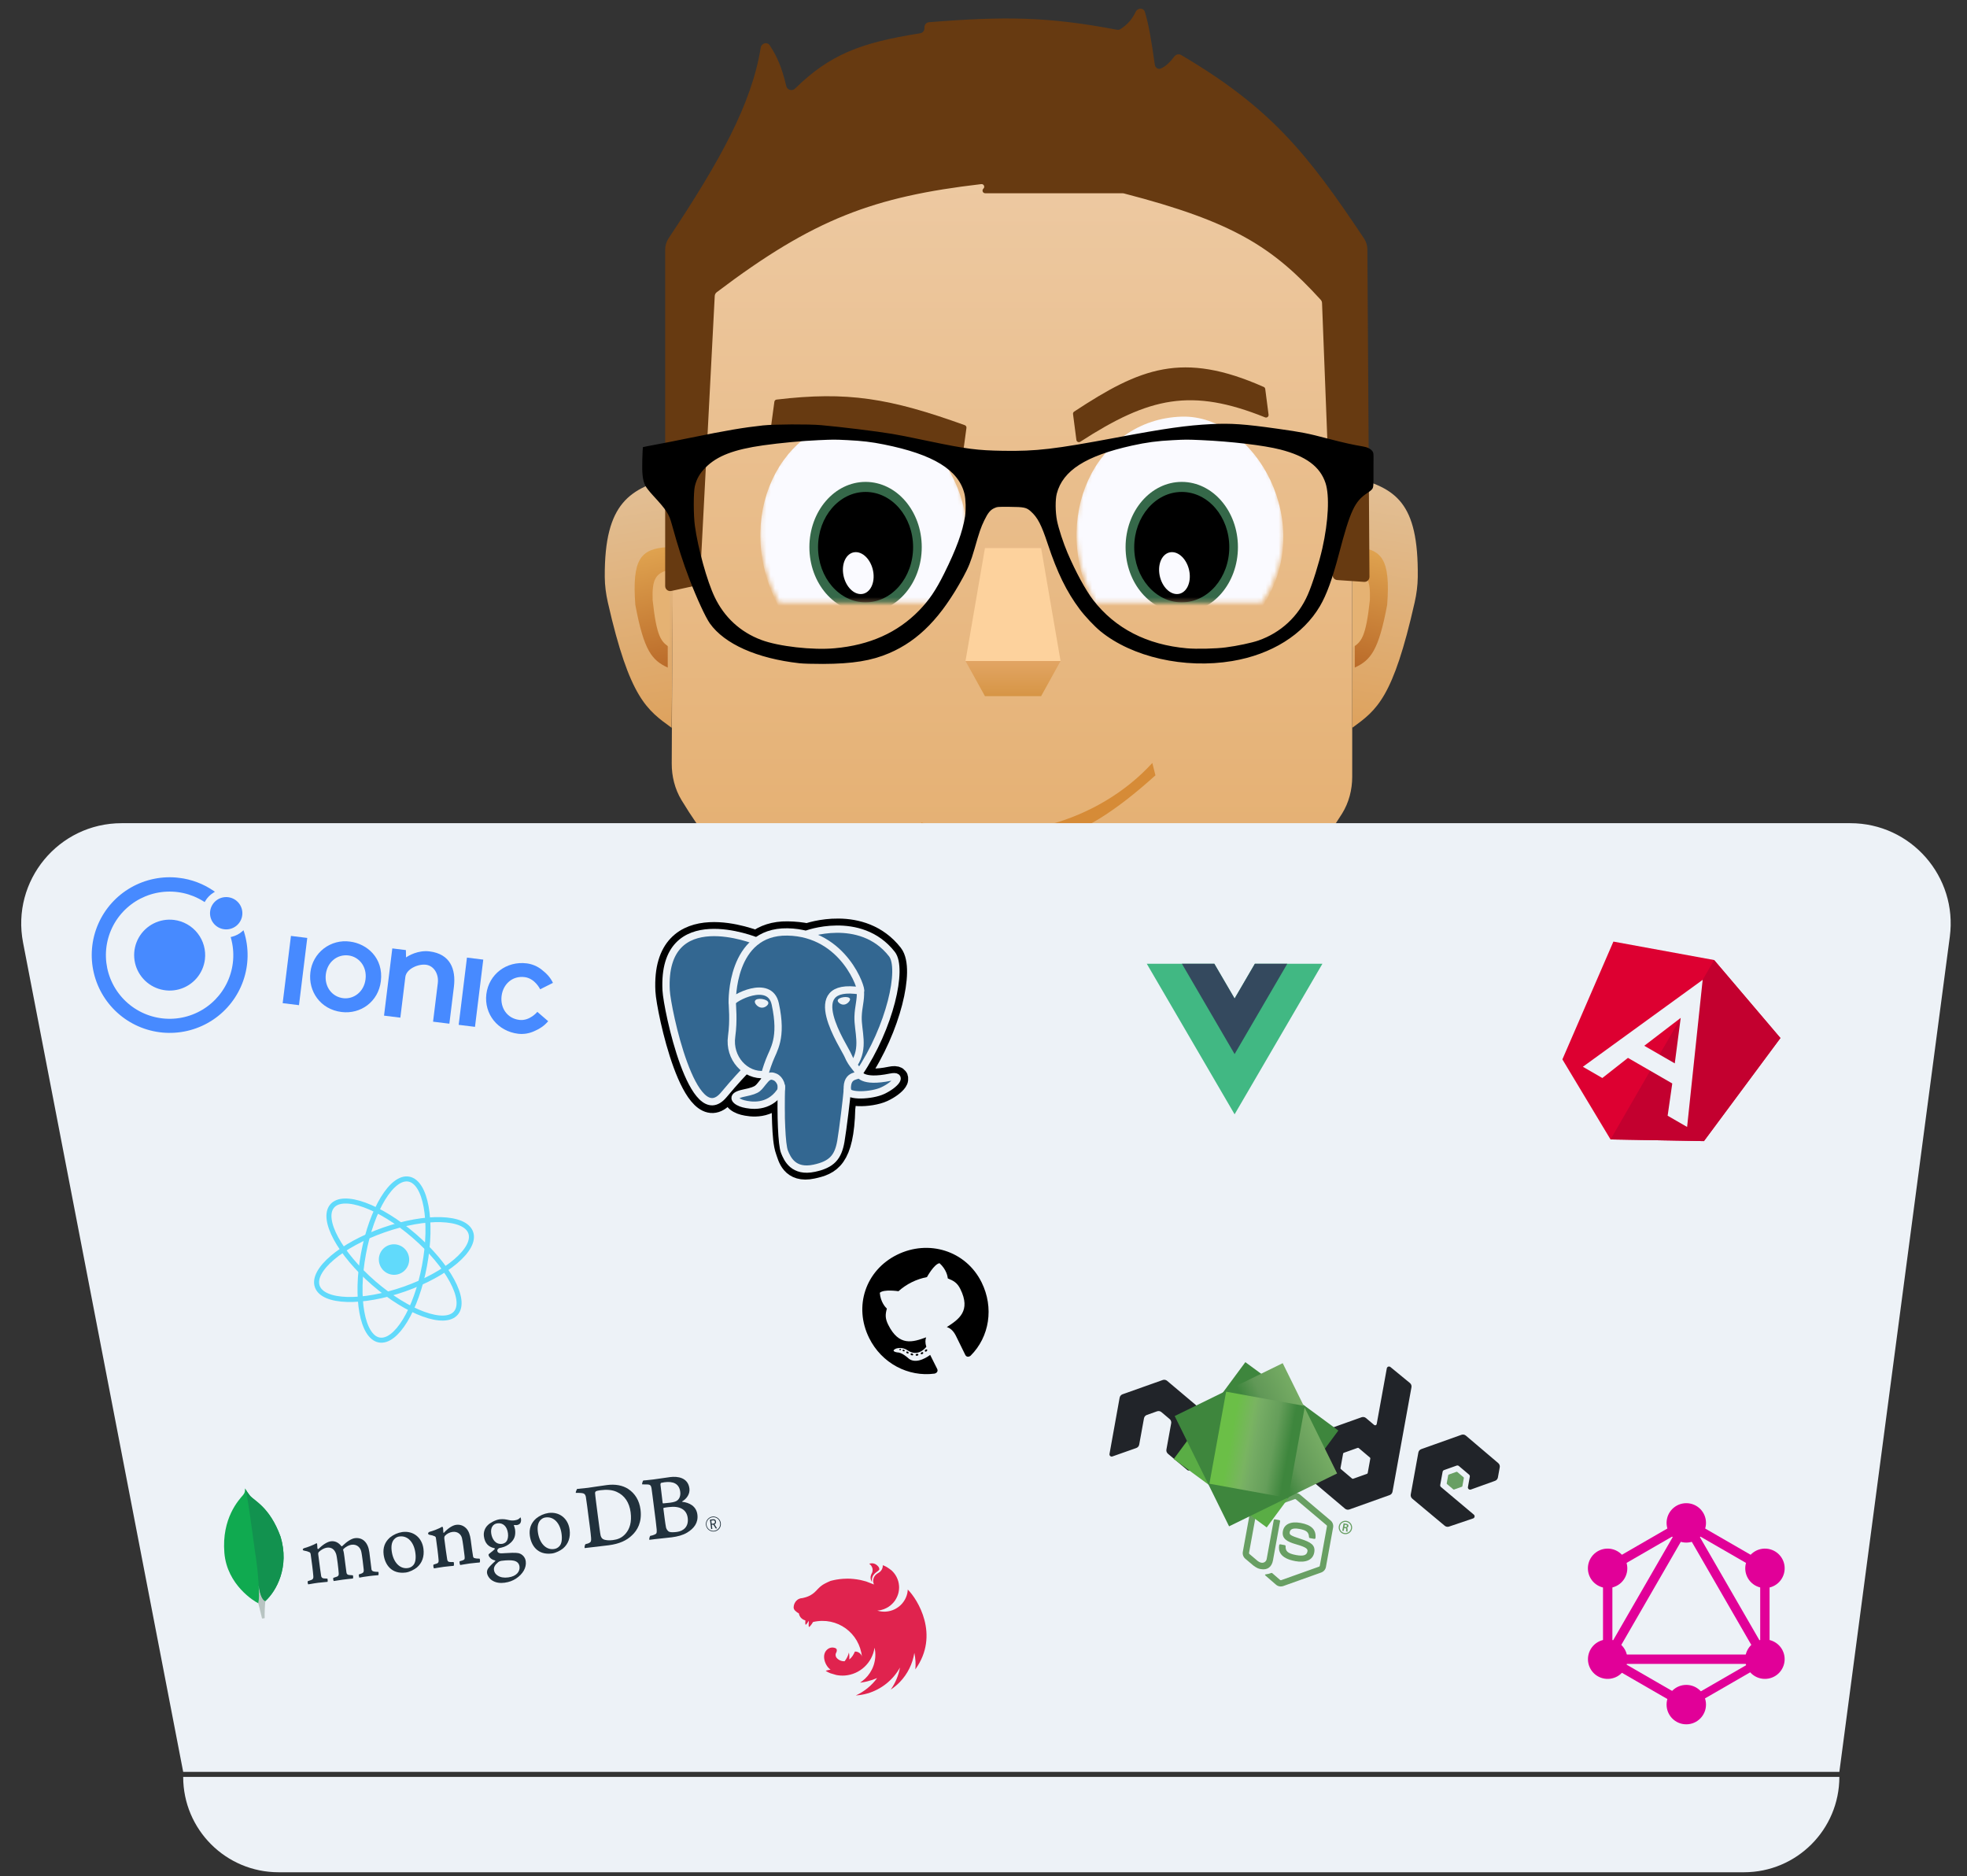 <svg width="453" height="432" viewBox="0 0 453 432" fill="none" xmlns="http://www.w3.org/2000/svg">
<rect x="0" y="0" width="453" height="432" fill="#333333" stroke="none"/>
<path d="M154.701 175.804L155.154 71.792C155.17 67.96 156.426 64.209 158.925 61.304C200.835 12.582 272.057 9.022 308.716 62.534C310.536 65.192 311.414 68.385 311.414 71.607V178.853C311.414 181.844 310.657 184.817 309.073 187.354C272.794 245.485 193.596 244.846 156.945 184.225C155.417 181.698 154.688 178.757 154.701 175.804Z" fill="url(#paint0_linear)"/>
<path d="M226.834 160.299L222.356 152.208H244.249L239.771 160.299H226.834Z" fill="url(#paint1_linear)"/>
<path d="M222.356 152.208L226.834 126.203H239.771L244.249 152.208H222.356Z" fill="#FDD29D"/>
<path d="M155.179 109.802L154.682 167.593C149.083 163.51 145.018 160.925 139.985 138.696C139.552 136.785 139.289 134.813 139.277 132.853C139.168 115.558 145.187 112.417 155.179 109.802Z" fill="url(#paint2_linear)"/>
<path d="M153.779 125.983V153.723C150.132 152.011 148.305 149.881 146.315 139.275C145.536 128.77 147.5 126.334 153.779 125.983Z" fill="url(#paint3_linear)"/>
<path d="M154.276 131.185V149.1C152.313 147.808 151.236 146.907 150.296 138.119C150.158 133.577 150.869 131.885 154.276 131.185Z" fill="#E5B273"/>
<path d="M311.414 109.802L311.414 167.593L311.563 167.484C317.081 163.462 320.834 160.727 325.799 138.697C326.23 136.785 326.491 134.813 326.512 132.853C326.696 115.558 321.406 112.417 311.414 109.802Z" fill="url(#paint4_linear)"/>
<path d="M312.004 125.983V153.723C315.65 152.011 317.477 149.881 319.467 139.275C320.246 128.77 318.283 126.334 312.004 125.983Z" fill="url(#paint5_linear)"/>
<path d="M311.506 131.185V149.1C313.469 147.808 314.546 146.907 315.486 138.119C315.625 133.577 314.913 131.885 311.506 131.185Z" fill="#E5B273"/>
<path d="M153.189 57.458V134.951C153.189 135.689 153.87 136.237 154.591 136.08L160.287 134.84C160.797 134.729 161.169 134.291 161.196 133.77L164.605 68.151C164.623 67.811 164.795 67.492 165.066 67.287C187.377 50.4 201.195 45.286 225.986 42.395C226.569 42.327 226.903 43.042 226.473 43.442C226.067 43.819 226.334 44.499 226.888 44.499H258.526C258.623 44.499 258.723 44.512 258.817 44.536C284.069 51.069 293.09 56.89 304.163 69.035C304.346 69.236 304.454 69.497 304.464 69.769L306.896 132.459C306.919 133.049 307.383 133.527 307.972 133.567L314.152 133.989C314.823 134.035 315.391 133.501 315.387 132.829L314.906 57.436C314.9 56.536 314.628 55.651 314.129 54.902C301.126 35.401 292.676 24.834 272.02 12.668C271.509 12.367 270.849 12.504 270.486 12.973C269.339 14.457 268.46 15.269 267.35 15.77C266.724 16.052 266.052 15.588 265.955 14.909C265.169 9.412 264.587 5.755 263.663 2.738C263.356 1.736 262.015 1.764 261.556 2.706C260.689 4.488 259.706 5.609 258.058 6.693C257.816 6.852 257.516 6.904 257.231 6.85C241.433 3.854 231.595 3.705 213.964 5.115C213.364 5.163 212.897 5.664 212.897 6.266V6.519C212.897 7.09 212.474 7.576 211.91 7.665C198.031 9.846 191.043 12.631 183.096 20.4C182.431 21.05 181.291 20.72 181.077 19.815C180.104 15.703 179.044 13.125 177.269 10.435C176.695 9.564 175.366 9.925 175.199 10.955C173.066 24.129 165.661 37.278 153.968 54.887C153.463 55.648 153.189 56.544 153.189 57.458Z" fill="#673A11"/>
<path d="M265.38 175.683C253.016 189.23 231.829 195.568 212.171 189.402L212.967 192.568C235.779 197.729 247.534 195.288 266.097 178.533L265.38 175.683Z" fill="#D68B37"/>
<mask id="mask0" mask-type="alpha" maskUnits="userSpaceOnUse" x="175" y="94" width="48" height="45">
<path d="M217.751 138.704H179.439C168.493 118.478 179.439 95.361 199.341 94.784C216.259 94.292 230.688 119.633 217.751 138.704Z" fill="white"/>
</mask>
<g mask="url(#mask0)">
<path d="M217.751 139.86H179.439C168.493 119.633 179.439 96.517 199.341 95.939C216.259 95.448 230.688 120.789 217.751 139.86Z" fill="#FAFAFF"/>
<ellipse cx="199.341" cy="125.99" rx="12.937" ry="15.025" fill="#356849"/>
<ellipse cx="199.341" cy="125.99" rx="10.946" ry="12.714" fill="black"/>
<ellipse rx="3.493" ry="4.861" transform="matrix(1 0 0.117 0.993 197.659 131.967)" fill="#FAFAFF"/>
</g>
<mask id="mask1" mask-type="alpha" maskUnits="userSpaceOnUse" x="247" y="94" width="49" height="45">
<path d="M290.567 138.704H252.255C241.308 118.478 252.255 95.361 272.157 94.784C289.074 94.292 303.504 119.633 290.567 138.704Z" fill="white"/>
</mask>
<g mask="url(#mask1)">
<path d="M290.567 139.86H252.255C241.308 119.633 252.255 96.517 272.157 95.939C289.074 95.448 303.504 120.789 290.567 139.86Z" fill="#FAFAFF"/>
<ellipse cx="272.158" cy="125.99" rx="12.937" ry="15.025" fill="#356849"/>
<ellipse cx="272.157" cy="125.99" rx="10.946" ry="12.714" fill="black"/>
<ellipse rx="3.493" ry="4.861" transform="matrix(1 0 0.117 0.993 270.476 131.967)" fill="#FAFAFF"/>
</g>
<path d="M291.039 89.103C272.279 80.782 262.607 84.756 247.375 94.779C247.191 94.901 247.089 95.119 247.117 95.338L247.892 101.314C247.947 101.737 248.432 101.952 248.79 101.721C264.762 91.386 274.404 89.304 291.348 96.105C291.761 96.271 292.209 95.936 292.152 95.495L291.382 89.558C291.356 89.359 291.223 89.185 291.039 89.103Z" fill="#673A11"/>
<path d="M222.191 97.904C204.84 91.656 195.161 90.08 178.847 92.009C178.586 92.04 178.375 92.245 178.34 92.505L177.515 98.586C177.465 98.954 177.776 99.272 178.146 99.24C195.26 97.735 204.836 99.36 220.975 105.067C221.321 105.189 221.698 104.965 221.748 104.601L222.572 98.527C222.608 98.257 222.447 97.997 222.191 97.904Z" fill="#673A11"/>
<g clip-path="url(#clip0)">
<path d="M279.009 97.657C273.255 97.947 268.436 98.632 257.086 100.765C242.814 103.438 238.693 103.925 231.016 103.806C225.091 103.714 222.55 103.385 214.031 101.608C208.343 100.423 207.356 100.225 205.473 99.909C201.984 99.317 193.531 98.29 189.08 97.895C186.17 97.644 178.336 97.684 175.716 97.96C171.213 98.448 167.408 99.093 158.928 100.818C156.071 101.41 152.463 102.121 150.91 102.398C149.356 102.687 148.066 102.937 148.053 102.964C148.026 102.99 147.974 104.267 147.921 105.821C147.829 109.007 148 110.548 148.592 111.785C148.777 112.194 149.501 113.115 150.33 114.024C153.543 117.513 154.07 118.329 154.715 120.713C156.15 125.913 157.282 129.468 158.77 133.339C160.482 137.816 162.496 142.161 163.484 143.557C166.868 148.297 174.307 151.615 184.077 152.721C185.025 152.826 187.079 152.879 189.541 152.879C196.348 152.853 200.706 152.155 204.814 150.39C211.608 147.467 216.823 142.109 221.852 132.839C223.077 130.574 223.577 129.324 224.446 126.335C225.539 122.49 225.908 121.424 226.671 119.844C227.514 118.106 228.067 117.421 229.002 117C229.673 116.697 229.805 116.684 232.504 116.71C235.875 116.736 236.388 116.855 237.389 117.75C238.969 119.172 239.812 120.778 241.286 125.229C243.485 131.865 245.631 136.249 248.66 140.292C249.871 141.911 252.044 144.215 253.426 145.348C260.72 151.312 272.794 154.051 283.749 152.221C292.821 150.706 300.102 146.151 303.986 139.567C305.514 136.96 306.83 133.366 308.358 127.546C310.978 117.592 311.979 115.446 314.875 113.537C315.639 113.036 316.021 112.694 316.139 112.404C316.311 111.983 316.324 111.759 316.311 108.125C316.311 107.032 316.311 105.729 316.324 105.202C316.324 104.438 316.284 104.188 316.06 103.885C315.652 103.346 314.875 102.951 313.835 102.793C311.663 102.437 309.385 101.937 305.869 101.015C300.998 99.738 299.892 99.527 294.217 98.724C286.58 97.644 283.486 97.434 279.009 97.657ZM195.124 101.344C198.56 101.515 200.693 101.766 203.564 102.345C214.953 104.623 220.799 108.217 222.129 113.747C222.418 114.972 222.484 117.395 222.26 118.856C221.707 122.411 220.246 126.427 217.428 132.089C215.48 135.986 214.005 138.158 211.674 140.568C206.71 145.664 200.298 148.547 192.24 149.271C187.158 149.745 179.284 148.85 175.308 147.349C170.502 145.545 166.802 142.135 164.577 137.461C162.839 133.827 160.745 126.282 160.034 121.094C159.692 118.672 159.692 113.379 160.021 111.97C160.429 110.258 161.167 108.968 162.549 107.598C165.182 104.965 169.054 103.49 175.782 102.542C179.732 101.989 184.761 101.515 188.488 101.357C191.964 101.199 192.188 101.199 195.124 101.344ZM276.639 101.344C283.512 101.647 291.07 102.542 294.875 103.517C300.761 105.031 304.013 107.44 305.264 111.219C306.225 114.129 305.935 120.028 304.539 126.256C303.802 129.547 302.248 134.524 301.195 136.908C298.996 141.964 294.967 145.69 289.793 147.494C288.292 148.02 284.881 148.745 282.301 149.074C280.049 149.377 275.559 149.482 273.347 149.284C264.131 148.468 256.863 144.729 251.793 138.211C250.069 135.986 247.725 131.694 245.842 127.283C244.881 125.031 243.801 121.726 243.433 119.909C243.038 117.934 243.011 115.064 243.38 113.655C244.776 108.336 250.055 104.965 260.681 102.608C263.999 101.871 266.567 101.529 270.082 101.357C273.11 101.199 273.308 101.199 276.639 101.344Z" fill="black"/>
</g>
<path d="M42.187 409.157H423.605C423.605 421.286 413.773 431.118 401.644 431.118H64.147C52.019 431.118 42.187 421.286 42.187 409.157Z" fill="#EDF2F7"/>
<path d="M5.311 217.052C2.557 202.791 13.483 189.553 28.008 189.553H426.125C440.095 189.553 450.873 201.85 449.041 215.7L423.605 408.001H42.187L5.311 217.052Z" fill="#EDF2F7"/>
<g clip-path="url(#clip1)">
<path d="M394.759 221.062L371.567 216.816L359.818 243.939L370.905 262.377L392.416 262.76L410.031 239.024L394.759 221.062Z" fill="#DD0031"/>
<path d="M394.759 221.061L392.112 225.647L392.123 225.626L380.042 246.552L370.906 262.376L392.417 262.759L410.032 239.023L394.759 221.061Z" fill="#C3002F"/>
<path d="M392.123 225.626L364.536 245.643L369.019 248.231L374.919 243.595L385.123 249.486L384.058 256.914L388.54 259.502L392.123 225.626ZM385.7 244.862L378.677 240.807L387.066 234.385L385.7 244.862Z" fill="#EDF2F7"/>
</g>
<g clip-path="url(#clip2)">
<path d="M91.905 293.352C93.724 292.714 94.677 290.711 94.035 288.879C93.392 287.046 91.397 286.077 89.578 286.714C87.759 287.352 86.805 289.355 87.448 291.188C88.091 293.021 90.086 293.989 91.905 293.352Z" fill="#61DAFB"/>
<path d="M93.125 296.832C102.885 293.411 109.73 287.593 108.413 283.838C107.097 280.083 98.118 279.812 88.358 283.234C78.598 286.655 71.753 292.473 73.069 296.228C74.385 299.983 83.365 300.254 93.125 296.832Z" stroke="#61DAFB" stroke-width="1.156"/>
<path d="M86.089 295.481C93.955 302.288 102.414 305.367 104.983 302.358C107.552 299.349 103.258 291.392 95.393 284.585C87.527 277.778 79.068 274.7 76.499 277.709C73.93 280.717 78.223 288.675 86.089 295.481Z" stroke="#61DAFB" stroke-width="1.156"/>
<path d="M83.706 288.682C81.811 298.91 83.426 307.806 87.311 308.553C91.197 309.299 95.882 301.612 97.776 291.384C99.671 281.156 98.056 272.26 94.171 271.514C90.285 270.767 85.6 278.454 83.706 288.682Z" stroke="#61DAFB" stroke-width="1.156"/>
</g>
<g clip-path="url(#clip3)">
<path d="M212.613 311.455C212.665 311.561 212.587 311.704 212.436 311.779C212.271 311.88 212.109 311.856 212.05 311.735C211.997 311.63 212.076 311.486 212.227 311.411C212.376 311.318 212.553 311.334 212.613 311.455ZM210.873 312.023C210.888 312.146 211.053 312.216 211.225 312.17C211.387 312.155 211.517 312.025 211.496 311.904C211.475 311.783 211.316 311.711 211.136 311.742C210.982 311.772 210.857 311.9 210.873 312.023ZM213.136 310.791C213.002 310.902 212.948 311.054 213.023 311.167C213.091 311.265 213.261 311.266 213.399 311.151C213.532 311.04 213.587 310.888 213.519 310.79C213.454 310.698 213.279 310.7 213.136 310.791ZM206.585 288.935C199.345 292.522 196.55 300.805 200.165 308.099C203.054 313.932 209.171 317.117 215.245 316.295C215.973 316.085 216.003 315.554 215.833 315.212C215.672 314.886 214.765 313.095 214.218 311.99C214.218 311.99 210.954 314.59 209.02 312.614C209.02 312.614 207.666 311.378 206.615 311.408C206.615 311.408 205.01 311.174 206.297 310.556C206.297 310.556 207.649 310.018 208.984 310.915C211.133 312.379 212.76 310.846 213.334 310.129C213.037 309.228 213.088 308.476 213.291 307.943C210.212 309.062 207.057 310.095 204.55 305.035C203.833 303.589 203.871 302.667 204.247 301.327C203.942 301.053 202.8 299.863 202.614 297.689C203.535 296.807 206.919 297.325 206.919 297.325C207.817 296.513 208.864 295.804 209.976 295.253C211.088 294.702 212.286 294.299 213.475 294.076C213.475 294.076 215.111 291.065 216.374 290.872C217.993 292.342 218.245 293.966 218.279 294.375C219.575 294.893 220.446 295.365 221.16 296.806C223.675 301.881 220.801 303.809 218.047 305.586C218.733 305.764 219.531 306.351 220.143 307.587C221.022 309.359 222.092 311.56 222.306 311.992C222.475 312.333 222.921 312.63 223.524 312.18C227.879 307.848 228.946 301.104 226.056 295.271C222.442 287.977 213.826 285.348 206.585 288.935ZM207.868 310.892C207.826 310.978 207.901 311.091 208.04 311.147C208.165 311.19 208.303 311.167 208.337 311.065C208.379 310.979 208.303 310.866 208.165 310.81C208.04 310.767 207.902 310.79 207.868 310.892ZM207.093 310.745C207.09 310.832 207.184 310.89 207.314 310.891C207.424 310.902 207.521 310.834 207.521 310.743C207.523 310.656 207.429 310.598 207.299 310.597C207.179 310.617 207.103 310.674 207.093 310.745ZM209.712 311.779C209.662 311.889 209.772 312.031 209.941 312.072C210.121 312.133 210.28 312.074 210.306 311.956C210.34 311.854 210.231 311.712 210.077 311.664C209.902 311.6 209.738 311.662 209.712 311.779ZM208.734 311.301C208.676 311.395 208.744 311.532 208.887 311.611C209.031 311.691 209.198 311.674 209.24 311.588C209.289 311.478 209.221 311.341 209.078 311.262C208.945 311.177 208.783 311.191 208.734 311.301Z" fill="black"/>
</g>
<g clip-path="url(#clip4)">
<path d="M294.669 365.286C294.38 365.233 294.107 365.106 293.88 364.914L291.523 362.877C291.168 362.586 291.375 362.543 291.513 362.522C292.072 362.434 292.186 362.412 292.805 362.196C292.87 362.173 292.945 362.199 292.999 362.246L294.81 363.813C294.876 363.866 294.98 363.885 295.055 363.858L303.789 360.744C303.869 360.716 303.932 360.64 303.948 360.553L305.599 351.459C305.616 351.368 305.583 351.278 305.516 351.219L298.437 345.239C298.372 345.182 298.275 345.164 298.194 345.195L289.465 348.305C289.381 348.334 289.316 348.41 289.301 348.497L287.649 357.592C287.634 357.679 287.666 357.77 287.734 357.825L289.673 359.465C290.742 360.265 291.586 359.705 291.712 359.01L293.342 350.034C293.365 349.906 293.484 349.825 293.613 349.849L294.615 350.031C294.739 350.053 294.824 350.171 294.801 350.299L293.171 359.279C292.887 360.842 291.869 361.584 290.382 361.314C289.925 361.231 289.565 361.166 288.649 360.49L286.79 358.922C286.565 358.729 286.394 358.481 286.294 358.202C286.194 357.924 286.17 357.624 286.222 357.333L287.873 348.238C287.981 347.646 288.398 347.151 288.964 346.953L297.706 343.838C298.258 343.647 298.923 343.768 299.369 344.14L306.448 350.129C306.674 350.321 306.845 350.569 306.945 350.847C307.044 351.126 307.069 351.425 307.017 351.716L305.365 360.811C305.258 361.4 304.84 361.893 304.275 362.096L295.543 365.212C295.263 365.311 294.962 365.335 294.669 365.282" fill="#689F63"/>
<path d="M298.25 359.463C294.79 358.834 294.352 357.12 294.593 355.792C294.616 355.666 294.736 355.584 294.863 355.607L295.884 355.792C295.997 355.813 296.077 355.912 296.075 356.026C296.041 357.091 296.405 357.698 298.498 358.078C300.164 358.38 300.941 358.134 301.101 357.253C301.193 356.746 301.06 356.333 298.516 355.61C296.389 355.004 295.138 354.285 295.451 352.559C295.74 350.969 297.258 350.266 299.512 350.676C302.044 351.135 303.14 352.239 302.957 354.15C302.954 354.182 302.944 354.213 302.928 354.241C302.912 354.27 302.891 354.294 302.865 354.314C302.839 354.333 302.81 354.347 302.778 354.354C302.747 354.362 302.714 354.363 302.682 354.357L301.655 354.17C301.548 354.151 301.468 354.059 301.465 353.953C301.416 352.817 300.881 352.359 299.256 352.064C297.437 351.734 297.111 352.326 297.025 352.8C296.921 353.374 297.139 353.587 299.535 354.356C301.908 355.119 302.979 355.782 302.67 357.485C302.359 359.201 300.743 359.925 298.237 359.47L298.25 359.463ZM309.62 351.574L309.885 351.622C310.103 351.661 310.172 351.517 310.188 351.428C310.231 351.195 310.07 351.166 309.981 351.15L309.708 351.1L309.62 351.574ZM309.433 350.769L310.021 350.876C310.223 350.913 310.618 350.985 310.537 351.434C310.48 351.748 310.266 351.776 310.138 351.794C310.371 351.853 310.359 352.009 310.351 352.232C310.342 352.371 310.325 352.61 310.358 352.698L309.996 352.632C310.001 352.552 310.024 352.107 310.028 352.084C310.022 351.983 309.997 351.929 309.876 351.907L309.577 351.853L309.453 352.536L309.123 352.476L309.433 350.769ZM308.572 351.489C308.444 352.196 308.912 352.872 309.615 352.999C310.323 353.128 311.001 352.648 311.128 351.953C311.256 351.245 310.778 350.577 310.076 350.45C309.383 350.324 308.7 350.773 308.57 351.487L308.572 351.489ZM311.372 352.002C311.22 352.838 310.41 353.396 309.572 353.244C308.741 353.093 308.171 352.293 308.324 351.448C308.48 350.588 309.308 350.058 310.124 350.206C310.945 350.355 311.526 351.143 311.37 352.001" fill="#689F63"/>
<path fill-rule="evenodd" clip-rule="evenodd" d="M276.643 325.254C276.708 324.891 276.577 324.523 276.295 324.285L268.784 317.955C268.659 317.848 268.509 317.774 268.347 317.74L268.261 317.724C268.099 317.701 267.932 317.715 267.773 317.772L258.517 321.057C258.346 321.119 258.195 321.224 258.078 321.362C257.961 321.499 257.883 321.666 257.85 321.843L255.517 334.796C255.485 334.976 255.547 335.16 255.69 335.278C255.827 335.4 256.021 335.436 256.192 335.369L261.693 333.429C262.042 333.3 262.294 333.005 262.359 332.645L263.457 326.596C263.489 326.418 263.567 326.253 263.684 326.115C263.801 325.978 263.952 325.874 264.122 325.814L266.465 324.981C266.635 324.92 266.818 324.905 266.996 324.937C267.17 324.969 267.339 325.045 267.475 325.164L269.375 326.767C269.657 327.003 269.789 327.372 269.723 327.733L268.625 333.782C268.56 334.141 268.694 334.508 268.974 334.75L273.439 338.497C273.507 338.557 273.59 338.597 273.679 338.613C273.768 338.629 273.86 338.621 273.945 338.589C274.03 338.559 274.105 338.506 274.162 338.438C274.22 338.369 274.259 338.287 274.275 338.199L276.643 325.254ZM314.982 339.18C314.965 339.27 314.902 339.345 314.815 339.375L311.635 340.507C311.593 340.522 311.547 340.525 311.503 340.517C311.458 340.509 311.417 340.49 311.382 340.461L308.803 338.283C308.732 338.224 308.699 338.132 308.716 338.042L309.317 334.729C309.334 334.638 309.396 334.564 309.482 334.532L312.661 333.398C312.748 333.367 312.845 333.384 312.916 333.444L315.495 335.624C315.566 335.684 315.599 335.776 315.582 335.866L314.982 339.18ZM320.215 314.779C320.146 314.722 320.063 314.684 319.975 314.669C319.886 314.654 319.795 314.662 319.711 314.693C319.54 314.756 319.415 314.904 319.382 315.083L317.054 327.907C317.043 327.969 317.015 328.027 316.974 328.075C316.934 328.123 316.881 328.159 316.821 328.181C316.762 328.202 316.698 328.207 316.635 328.196C316.573 328.184 316.515 328.157 316.467 328.116L314.586 326.529C314.448 326.413 314.282 326.334 314.104 326.302C313.927 326.27 313.744 326.285 313.574 326.345L304.311 329.647C304.141 329.707 303.99 329.811 303.873 329.948C303.756 330.085 303.678 330.25 303.646 330.427L301.893 340.078C301.828 340.439 301.961 340.805 302.241 341.044L309.752 347.394C310.033 347.63 310.418 347.7 310.765 347.578L320.029 344.271C320.374 344.147 320.629 343.85 320.694 343.489L325.061 319.437C325.094 319.257 325.077 319.072 325.014 318.9C324.951 318.728 324.842 318.577 324.701 318.46L320.215 314.779ZM344.306 340.991C344.475 340.93 344.625 340.826 344.741 340.689C344.857 340.552 344.935 340.387 344.968 340.21L345.392 337.871C345.458 337.512 345.326 337.145 345.047 336.907L337.588 330.572C337.45 330.455 337.284 330.376 337.105 330.344C336.927 330.312 336.743 330.327 336.573 330.388L327.312 333.689C326.964 333.813 326.712 334.11 326.647 334.471L324.895 344.118C324.829 344.481 324.964 344.852 325.246 345.089L332.719 351.334C332.994 351.565 333.369 351.636 333.711 351.52L339.258 349.644C339.432 349.584 339.564 349.435 339.597 349.253C339.63 349.072 339.563 348.884 339.421 348.767L331.861 342.41C331.719 342.292 331.652 342.107 331.685 341.927L332.234 338.901C332.267 338.72 332.392 338.571 332.567 338.51L335.466 337.477C335.639 337.415 335.831 337.45 335.971 337.569L338.323 339.555C338.463 339.672 338.53 339.857 338.497 340.037L338.065 342.416C338.033 342.596 338.099 342.781 338.239 342.9C338.38 343.017 338.574 343.052 338.746 342.99L344.306 340.991Z" fill="#212429"/>
<path fill-rule="evenodd" clip-rule="evenodd" d="M335.423 338.912C335.456 338.9 335.491 338.897 335.525 338.904C335.559 338.91 335.591 338.925 335.617 338.947L337.059 340.165C337.112 340.21 337.138 340.281 337.125 340.35L336.789 342.203C336.776 342.272 336.728 342.329 336.661 342.353L334.884 342.986C334.851 342.998 334.816 343.001 334.782 342.994C334.748 342.988 334.716 342.973 334.69 342.951L333.25 341.733C333.223 341.711 333.202 341.682 333.19 341.65C333.178 341.617 333.175 341.582 333.181 341.548L333.518 339.695C333.53 339.626 333.577 339.569 333.645 339.545L335.423 338.912Z" fill="#689F63"/>
<path d="M308.221 329.404L286.806 313.657L270.309 335.967L291.723 351.714L308.221 329.404Z" fill="url(#paint6_linear)"/>
<path d="M270.53 326.068L283.059 351.463L307.937 339.288L295.407 313.894L270.53 326.068Z" fill="url(#paint7_linear)"/>
<path d="M282.375 320.46L278.527 341.654L296.675 344.949L300.523 323.755L282.375 320.46Z" fill="url(#paint8_linear)"/>
</g>
<g clip-path="url(#clip5)">
<path d="M64.588 353.788C62.103 347.026 58.574 345.6 57.565 344.398C57.144 343.865 56.76 343.305 56.414 342.72C56.451 343.345 56.42 343.746 55.956 344.283C55.024 345.363 51.02 349.602 51.674 357.567C52.284 364.993 58.646 368.793 59.47 369.164C60.093 369.376 60.771 369 61.084 368.69C63.617 366.416 66.753 360.826 64.591 353.787" fill="#10AA50"/>
<path d="M59.579 365.153C59.672 366.998 59.706 368.073 59.473 369.165C59.473 369.165 59.942 370.873 60.352 372.693L60.953 372.615C60.928 371.299 60.979 369.982 61.107 368.672C60.278 368.39 59.818 366.752 59.579 365.153Z" fill="#B8C4C2"/>
<path d="M61.106 368.674C60.272 368.412 59.822 366.737 59.58 365.153C59.434 362.507 59.148 359.871 58.724 357.255C58.504 355.882 57.081 344.488 56.506 342.868C56.825 343.401 57.178 343.911 57.565 344.397C58.575 345.6 62.104 347.026 64.588 353.788C66.752 360.813 63.634 366.388 61.106 368.674Z" fill="#12924F"/>
<path d="M164.512 352.643C164.175 352.687 163.833 352.63 163.528 352.48C163.223 352.33 162.969 352.092 162.799 351.798C162.628 351.503 162.548 351.165 162.569 350.825C162.59 350.486 162.711 350.16 162.916 349.889C163.121 349.618 163.402 349.414 163.723 349.302C164.044 349.19 164.391 349.176 164.72 349.261C165.049 349.347 165.346 349.527 165.573 349.781C165.799 350.034 165.946 350.349 165.995 350.686C166.031 350.913 166.02 351.144 165.965 351.367C165.909 351.589 165.809 351.798 165.67 351.981C165.532 352.164 165.358 352.317 165.159 352.431C164.96 352.545 164.74 352.617 164.512 352.643ZM164.086 349.376C163.778 349.414 163.488 349.542 163.253 349.746C163.018 349.949 162.849 350.217 162.767 350.517C162.684 350.817 162.692 351.134 162.79 351.429C162.888 351.725 163.072 351.984 163.317 352.175C163.562 352.366 163.858 352.479 164.168 352.501C164.478 352.523 164.787 352.453 165.057 352.299C165.326 352.145 165.544 351.914 165.683 351.636C165.821 351.358 165.874 351.045 165.835 350.736C165.812 350.531 165.749 350.332 165.648 350.151C165.547 349.971 165.411 349.813 165.248 349.686C165.085 349.559 164.898 349.466 164.698 349.413C164.499 349.359 164.291 349.347 164.086 349.376ZM164.842 351.961L164.277 351.066L163.922 351.112L164.046 352.064L163.787 352.098L163.505 349.932L164.143 349.849C164.618 349.787 164.842 349.967 164.894 350.367C164.936 350.684 164.812 350.902 164.542 350.999L165.125 351.921L164.842 351.961ZM163.903 350.887L164.277 350.838C164.58 350.799 164.682 350.681 164.646 350.404C164.61 350.128 164.487 350.048 164.146 350.093L163.805 350.137L163.903 350.887Z" fill="#21313C"/>
<path d="M138.874 354.397C139.385 354.707 140.329 354.739 141.144 354.633C142.2 354.495 143.209 354.165 144.102 353.118C145.01 352.046 145.532 350.519 145.233 348.228C144.947 346.027 143.877 344.349 142.025 343.527C140.977 343.043 139.691 342.966 138.26 343.152C137.848 343.206 137.427 343.283 137.2 343.424C137.111 343.515 137.055 343.633 137.041 343.759C137.049 344.157 137.438 347.142 137.668 348.907C137.904 350.716 138.232 353.239 138.316 353.543C138.372 353.802 138.564 354.245 138.875 354.401L138.874 354.397ZM132.904 342.854C133.278 342.805 134.708 342.685 135.369 342.599C136.605 342.438 137.451 342.261 139.761 341.96C141.698 341.708 143.396 342.019 144.691 342.869C146.26 343.907 147.235 345.507 147.505 347.577C147.888 350.519 146.77 352.394 145.548 353.527C144.34 354.704 142.672 355.498 140.19 355.821C138.869 355.993 136.596 356.245 134.701 356.47L134.662 356.475C134.551 356.312 134.713 355.6 134.865 355.562C135.372 355.437 135.506 355.399 135.73 355.27C136.108 355.054 136.175 354.837 136.126 354.113C136.016 352.753 135.784 351.143 135.546 349.312C135.376 348.005 135.065 345.453 134.917 344.652C134.762 343.986 134.455 343.848 133.862 343.792C133.442 343.759 133.021 343.747 132.6 343.757C132.54 343.632 132.801 342.997 132.894 342.855" fill="#21313C"/>
<path d="M152.254 341.458C152.169 341.491 152.088 341.724 152.102 341.832C152.181 342.62 152.426 344.67 152.611 346.087C152.62 346.113 152.637 346.136 152.659 346.153C152.681 346.17 152.708 346.18 152.735 346.182C153.024 346.166 153.731 346.097 154.325 346.02C155.162 345.911 155.632 345.738 155.879 345.573C156.538 345.133 156.764 344.327 156.656 343.5C156.409 341.604 154.995 341.057 153.037 341.312C152.771 341.343 152.509 341.392 152.25 341.458L152.254 341.458ZM158.381 349.524C158.132 347.606 156.581 346.701 154.005 347.036C153.896 347.05 153.075 347.135 152.886 347.204C152.823 347.234 152.763 347.286 152.769 347.33C152.947 348.703 153.211 350.906 153.392 351.769C153.484 352.134 153.817 352.622 154.166 352.732C154.544 352.882 155.341 352.822 155.892 352.751C157.41 352.553 158.643 351.529 158.381 349.524ZM148.139 340.908C148.338 340.882 148.931 340.871 150.428 340.676C151.836 340.493 152.975 340.3 154.337 340.123C156.031 339.902 158.443 340.209 158.772 342.736C158.934 343.974 158.185 345.095 157.103 345.724C157.04 345.754 157.045 345.798 157.114 345.811C158.797 346.011 160.357 346.829 160.607 348.746C160.851 350.62 159.838 351.949 158.24 352.911C157.27 353.503 156.009 353.821 154.714 353.99C153.724 354.119 151.057 354.361 149.584 354.57C149.421 354.525 149.626 353.788 149.744 353.663C150.08 353.608 150.409 353.512 150.721 353.376C151.232 353.177 151.272 352.999 151.236 352.205C151.192 351.524 150.877 349.105 150.653 347.383C150.347 345.029 150.162 343.437 150.037 342.655C149.936 342.048 149.69 341.88 149.258 341.826C148.92 341.803 148.361 341.81 147.913 341.802C147.788 341.707 148.042 341.009 148.14 340.908" fill="#21313C"/>
<path d="M70.981 364.826C70.906 364.694 70.864 364.546 70.857 364.394C70.839 364.292 70.849 364.188 70.886 364.091C71.165 364.013 71.439 363.919 71.708 363.809C72.085 363.661 72.203 363.43 72.161 362.93C72.072 361.746 71.789 359.542 71.564 357.995L71.559 357.95C71.537 357.783 71.507 357.556 71.28 357.423C70.889 357.242 70.473 357.12 70.046 357.059C69.855 357.028 69.74 356.945 69.73 356.83C69.721 356.716 69.82 356.567 70.053 356.488C70.683 356.34 72.302 355.723 72.918 355.335C72.997 355.414 73.043 355.521 73.046 355.633C73.055 355.701 73.054 355.774 73.057 355.85C73.067 356.071 73.078 356.322 73.111 356.57C73.118 356.599 73.135 356.626 73.157 356.647C73.179 356.668 73.207 356.682 73.237 356.688C73.267 356.694 73.298 356.692 73.326 356.681C73.355 356.67 73.38 356.652 73.399 356.627C74.521 355.484 75.595 354.988 76.169 354.913C77.113 354.79 77.908 355.146 78.598 356.003C78.614 356.023 78.635 356.04 78.659 356.05C78.684 356.06 78.71 356.064 78.736 356.061C78.76 356.058 78.782 356.049 78.801 356.035C78.821 356.021 78.836 356.003 78.847 355.982C79.882 354.96 80.953 354.29 81.715 354.191C83.516 353.957 84.768 355.167 85.062 357.427C85.147 358.077 85.248 358.902 85.342 359.671C85.425 360.346 85.502 360.979 85.559 361.416C85.572 361.52 85.753 361.798 85.974 361.829C86.254 361.924 86.643 361.94 87.135 361.96L87.154 361.958C87.207 362.083 87.196 362.597 87.136 362.71C87.017 362.726 86.851 362.737 86.643 362.753C86.267 362.783 85.751 362.824 85.154 362.902C83.957 363.058 83.335 363.162 82.742 363.279C82.678 363.136 82.599 362.655 82.641 362.547C82.883 362.476 83.121 362.39 83.353 362.291C83.718 362.116 83.806 361.928 83.763 361.418C83.726 361.057 83.382 357.876 83.161 357.139C82.946 356.373 82.24 355.536 80.955 355.703C80.478 355.765 79.735 356.064 79.074 356.717C79.035 356.775 79.018 356.844 79.026 356.913L79.028 356.929C79.168 357.324 79.229 357.798 79.323 358.515C79.376 358.928 79.433 359.358 79.483 359.789C79.592 360.664 79.695 361.49 79.791 362.112C79.847 362.537 80.116 362.606 80.334 362.66C80.45 362.67 80.541 362.681 80.633 362.689C80.811 362.709 80.996 362.729 81.268 362.737C81.331 362.913 81.352 363.101 81.329 363.287C81.327 363.356 81.309 363.423 81.276 363.484C80.608 363.548 79.922 363.617 78.936 363.746C78.638 363.784 78.152 363.86 77.723 363.928C77.375 363.982 77.046 364.035 76.859 364.06C76.793 363.947 76.753 363.82 76.744 363.689C76.717 363.568 76.725 363.442 76.767 363.325L77.025 363.242C77.25 363.171 77.446 363.11 77.627 363.038C77.939 362.892 78.038 362.699 78.008 362.28C77.946 361.302 77.631 358.502 77.403 357.82C77.024 356.728 76.312 356.242 75.286 356.375C74.686 356.454 73.964 356.842 73.405 357.388C73.353 357.454 73.315 357.53 73.293 357.612C73.272 357.693 73.268 357.778 73.281 357.861C73.324 358.194 73.376 358.59 73.431 359.015C73.614 360.418 73.832 362.165 73.964 362.916C74.015 363.147 74.134 363.412 74.583 363.457C74.682 363.472 74.85 363.477 75.046 363.484C75.159 363.489 75.282 363.492 75.409 363.499C75.481 363.741 75.494 363.996 75.447 364.244C75.255 364.269 75.018 364.287 74.746 364.311C74.332 364.346 73.814 364.391 73.232 364.466C72.544 364.556 72.068 364.641 71.686 364.71C71.429 364.756 71.207 364.795 70.983 364.825" fill="#21313C"/>
<path d="M92.011 353.798C91.638 353.839 91.286 353.99 90.999 354.231C90.295 354.796 90.027 355.776 90.204 357.142C90.537 359.698 92.048 361.317 93.879 361.079C94.372 361.03 94.828 360.798 95.158 360.428C95.661 359.896 95.837 358.918 95.666 357.604C95.338 355.086 93.868 353.556 92.009 353.799L92.011 353.798ZM93.448 362.099C90.141 362.529 88.648 360.253 88.352 357.981C88.145 356.394 88.631 355.068 89.797 354.04C90.621 353.369 91.609 352.931 92.659 352.772C95.181 352.443 97.181 354.03 97.52 356.633C97.75 358.401 97.228 359.889 96.01 360.935C95.421 361.411 94.365 361.979 93.448 362.099Z" fill="#21313C"/>
<path d="M125.676 349.414C125.302 349.454 124.949 349.604 124.662 349.847C123.958 350.412 123.689 351.392 123.867 352.757C124.2 355.313 125.711 356.933 127.542 356.694C128.036 356.647 128.494 356.414 128.825 356.043C129.328 355.511 129.503 354.534 129.332 353.219C129.004 350.702 127.535 349.171 125.676 349.414ZM127.115 357.714C123.808 358.144 122.315 355.869 122.019 353.597C121.812 352.008 122.298 350.683 123.465 349.655C124.288 348.983 125.276 348.545 126.326 348.387C128.848 348.058 130.848 349.646 131.186 352.247C131.417 354.017 130.895 355.504 129.677 356.549C129.088 357.026 128.032 357.594 127.115 357.714Z" fill="#21313C"/>
<path d="M114.531 350.777C113.512 350.91 112.958 351.801 113.12 353.048C113.283 354.295 114.043 355.704 115.639 355.496C115.913 355.46 116.394 355.274 116.604 354.971C116.931 354.581 117.086 353.843 116.989 353.098C116.777 351.472 115.86 350.604 114.536 350.776L114.531 350.777ZM115.525 359.401C115.237 359.435 114.962 359.543 114.728 359.714C113.989 360.335 113.682 360.899 113.76 361.499C113.833 362.06 114.108 362.478 114.628 362.813C115.257 363.22 116.052 363.355 117.056 363.224C119.033 362.967 119.78 361.787 119.643 360.733C119.547 359.998 119.115 359.554 118.322 359.374C117.711 359.237 116.721 359.246 115.528 359.401L115.525 359.401ZM116.319 364.438C115.132 364.593 114.244 364.454 113.441 363.986C112.658 363.529 112.233 362.756 112.159 362.193C112.12 361.829 112.213 361.463 112.421 361.162C112.597 360.9 113.018 360.397 114.026 359.491C114.043 359.481 114.056 359.467 114.064 359.45C114.072 359.433 114.075 359.414 114.073 359.396C114.07 359.375 114.061 359.355 114.046 359.341C114.031 359.326 114.012 359.316 113.991 359.314C113.034 359.083 112.683 358.54 112.559 358.242C112.558 358.23 112.556 358.213 112.544 358.194C112.502 358.076 112.462 357.964 112.613 357.823C112.729 357.716 112.917 357.568 113.118 357.41C113.404 357.199 113.675 356.968 113.928 356.719C113.941 356.7 113.95 356.679 113.953 356.657C113.957 356.635 113.956 356.613 113.949 356.591C113.943 356.57 113.932 356.55 113.916 356.534C113.901 356.517 113.882 356.504 113.862 356.496C112.453 356.218 111.642 355.303 111.443 353.769C111.376 353.292 111.426 352.805 111.587 352.35C111.749 351.896 112.017 351.487 112.37 351.159C112.857 350.658 114.153 349.964 115.035 349.849L115.087 349.842C115.997 349.746 116.534 349.87 117.277 350.04C117.699 350.133 118.135 350.145 118.562 350.076C119.313 349.978 119.61 349.697 119.857 349.383C119.919 349.502 119.96 349.63 119.979 349.763C120.038 350.078 119.993 350.404 119.851 350.691C119.725 350.924 119.384 351.126 119.053 351.169C119.019 351.173 118.986 351.178 118.949 351.177C118.774 351.188 118.598 351.181 118.423 351.159L118.343 351.2C118.321 351.242 118.344 351.283 118.373 351.336C118.38 351.346 118.385 351.357 118.39 351.369C118.486 351.636 118.563 351.91 118.621 352.188C118.83 353.792 118.29 354.573 117.674 355.18C117.078 355.762 116.334 356.168 115.522 356.354C115.505 356.356 115.42 356.374 115.261 356.41C115.16 356.432 115.027 356.462 115.008 356.465L114.988 356.467C114.845 356.528 114.482 356.763 114.527 357.106C114.564 357.391 114.785 357.722 115.631 357.677L116.178 357.645C117.292 357.578 118.684 357.494 119.361 357.63C119.812 357.725 120.22 357.96 120.529 358.302C120.839 358.643 121.032 359.074 121.083 359.532C121.27 360.971 120.425 362.457 118.822 363.507C118.065 363.998 117.207 364.312 116.313 364.425" fill="#21313C"/>
<path d="M110.45 358.904C109.957 358.902 109.595 358.882 109.152 358.741C109.059 358.667 108.991 358.566 108.957 358.452C108.825 357.782 108.57 355.821 108.403 354.538C108.266 353.491 107.972 352.6 107.444 352.003C106.819 351.33 106.014 350.992 105.046 351.119C104.188 351.23 103.12 351.967 102.279 352.897C102.26 352.922 102.132 353.079 102.108 352.864C102.083 352.649 102.059 352.209 102.043 351.928C102.043 351.853 102.025 351.779 101.991 351.712C101.956 351.645 101.907 351.587 101.846 351.543C101.269 351.933 99.589 352.571 98.955 352.717C98.499 352.869 98.439 353.335 98.959 353.426L98.967 353.425C99.381 353.483 99.784 353.602 100.165 353.777C100.382 353.904 100.389 354.124 100.412 354.298C100.624 355.755 100.916 358 101.009 359.229C101.05 359.711 100.94 359.903 100.599 360.036L100.63 360.021C100.371 360.123 100.105 360.209 99.835 360.28C99.739 360.402 99.822 361.035 99.949 361.151C100.169 361.122 101.28 360.912 102.207 360.791C103.482 360.625 104.151 360.604 104.481 360.561C104.594 360.391 104.561 359.797 104.456 359.678C104.15 359.704 103.842 359.699 103.536 359.664C103.173 359.623 103.062 359.46 102.989 359.071C102.813 358.052 102.529 355.873 102.336 354.391C102.282 353.978 102.366 353.767 102.483 353.637C102.872 353.188 103.565 352.833 104.203 352.749C104.821 352.669 105.258 352.811 105.601 353.032C106.002 353.3 106.285 353.711 106.392 354.182C106.587 354.995 106.781 356.658 106.967 358.093C107.07 358.878 107.03 359.083 106.755 359.207C106.632 359.289 106.288 359.401 105.876 359.499C105.761 359.647 105.884 360.251 105.989 360.371C106.561 360.296 107.217 360.145 108.181 360.019C109.392 359.861 110.171 359.826 110.479 359.786C110.59 359.616 110.561 359.041 110.454 358.903" fill="#21313C"/>
</g>
<g clip-path="url(#clip6)">
<path fill-rule="evenodd" clip-rule="evenodd" d="M200.796 359.975C200.575 359.975 200.369 360.022 200.179 360.085C200.583 360.354 200.804 360.709 200.915 361.111C200.922 361.166 200.938 361.206 200.946 361.261C200.954 361.308 200.962 361.356 200.962 361.403C200.994 362.097 200.78 362.184 200.63 362.594C200.401 363.123 200.464 363.691 200.741 364.149C200.764 364.204 200.796 364.267 200.835 364.322C200.535 362.326 202.203 362.026 202.511 361.403C202.535 360.859 202.084 360.496 201.729 360.243C201.389 360.038 201.08 359.975 200.796 359.975ZM203.309 360.425C203.278 360.606 203.301 360.559 203.294 360.654C203.286 360.717 203.286 360.796 203.278 360.859C203.262 360.922 203.246 360.985 203.222 361.048C203.207 361.111 203.183 361.174 203.159 361.237C203.128 361.3 203.104 361.356 203.072 361.419C203.049 361.45 203.033 361.482 203.009 361.514C202.993 361.537 202.977 361.561 202.962 361.585C202.922 361.64 202.883 361.695 202.843 361.742C202.796 361.79 202.756 361.845 202.701 361.884C202.701 361.892 202.701 361.892 202.701 361.892C202.653 361.932 202.606 361.979 202.551 362.018C202.385 362.145 202.195 362.239 202.021 362.358C201.966 362.397 201.91 362.429 201.863 362.476C201.808 362.516 201.76 362.555 201.713 362.602C201.658 362.65 201.618 362.697 201.571 362.752C201.531 362.8 201.484 362.855 201.452 362.91C201.412 362.965 201.373 363.021 201.341 363.076C201.31 363.139 201.286 363.194 201.254 363.257C201.231 363.32 201.207 363.376 201.191 363.439C201.167 363.51 201.152 363.573 201.136 363.636C201.128 363.668 201.128 363.707 201.12 363.739C201.112 363.77 201.112 363.802 201.104 363.833C201.104 363.896 201.096 363.967 201.096 364.03C201.096 364.078 201.096 364.125 201.104 364.172C201.104 364.236 201.112 364.299 201.128 364.37C201.136 364.433 201.152 364.496 201.167 364.559C201.191 364.622 201.207 364.685 201.231 364.748C201.247 364.788 201.27 364.827 201.286 364.859L199.468 364.157C199.16 364.07 198.86 363.991 198.551 363.92C198.385 363.881 198.219 363.841 198.053 363.802C197.579 363.707 197.097 363.636 196.615 363.589C196.599 363.589 196.591 363.581 196.575 363.581C196.101 363.533 195.635 363.51 195.16 363.51C194.813 363.51 194.465 363.525 194.125 363.549C193.643 363.581 193.161 363.644 192.679 363.723C192.56 363.738 192.441 363.762 192.323 363.786C192.078 363.833 191.841 363.888 191.612 363.944C191.493 363.975 191.374 364.007 191.256 364.038C191.137 364.086 191.027 364.141 190.916 364.188C190.829 364.228 190.742 364.267 190.655 364.307C190.639 364.314 190.624 364.314 190.616 364.322C190.537 364.362 190.465 364.393 190.394 364.433C190.371 364.441 190.355 364.449 190.339 364.456C190.252 364.496 190.165 364.543 190.094 364.583C190.039 364.606 189.983 364.638 189.936 364.662C189.912 364.677 189.881 364.693 189.865 364.701C189.794 364.741 189.722 364.78 189.659 364.819C189.588 364.859 189.525 364.898 189.47 364.938C189.414 364.977 189.359 365.009 189.311 365.048C189.304 365.056 189.296 365.056 189.288 365.064C189.24 365.096 189.185 365.135 189.138 365.174C189.138 365.174 189.13 365.182 189.122 365.19C189.082 365.222 189.043 365.253 189.003 365.285C188.987 365.293 188.972 365.309 188.956 365.316C188.916 365.348 188.877 365.387 188.837 365.419C188.829 365.435 188.814 365.443 188.806 365.451C188.758 365.498 188.711 365.537 188.663 365.585C188.655 365.585 188.655 365.593 188.648 365.6C188.6 365.64 188.553 365.687 188.505 365.735C188.497 365.743 188.497 365.75 188.49 365.75C188.45 365.79 188.41 365.829 188.371 365.877C188.355 365.892 188.331 365.908 188.316 365.924C188.276 365.971 188.229 366.019 188.181 366.066C188.173 366.082 188.158 366.09 188.15 366.105C188.086 366.169 188.031 366.232 187.968 366.295C187.96 366.303 187.952 366.311 187.944 366.318C187.818 366.453 187.683 366.587 187.541 366.705C187.399 366.831 187.249 366.95 187.098 367.052C186.94 367.163 186.79 367.257 186.624 367.352C186.466 367.439 186.3 367.518 186.126 367.589C185.96 367.66 185.786 367.723 185.612 367.778C185.28 367.849 184.941 367.983 184.648 368.007C184.585 368.007 184.514 368.023 184.451 368.031C184.379 368.046 184.316 368.062 184.253 368.078C184.19 368.102 184.126 368.125 184.063 368.149C184 368.173 183.937 368.204 183.874 368.236C183.818 368.275 183.755 368.307 183.7 368.346C183.644 368.386 183.589 368.433 183.542 368.48C183.486 368.52 183.431 368.575 183.384 368.622C183.336 368.678 183.289 368.725 183.249 368.78C183.21 368.843 183.162 368.898 183.131 368.962C183.091 369.017 183.052 369.08 183.02 369.143C182.988 369.214 182.957 369.277 182.933 369.348C182.909 369.411 182.886 369.482 182.862 369.553C182.846 369.616 182.83 369.68 182.822 369.743C182.822 369.751 182.814 369.758 182.814 369.766C182.799 369.837 182.799 369.932 182.791 369.979C182.783 370.035 182.775 370.082 182.775 370.137C182.775 370.169 182.775 370.208 182.783 370.24C182.791 370.295 182.799 370.342 182.814 370.39C182.83 370.437 182.846 370.484 182.87 370.532C182.87 370.54 182.87 370.54 182.87 370.54C182.893 370.587 182.925 370.634 182.957 370.682C182.988 370.729 183.02 370.776 183.059 370.824C183.099 370.863 183.146 370.91 183.194 370.95C183.241 370.997 183.289 371.037 183.344 371.076C183.534 371.242 183.581 371.297 183.826 371.423C183.866 371.447 183.905 371.463 183.953 371.486C183.961 371.486 183.968 371.494 183.976 371.494C183.976 371.51 183.976 371.518 183.984 371.534C183.992 371.597 184.008 371.66 184.024 371.723C184.04 371.794 184.063 371.857 184.087 371.912C184.111 371.96 184.127 372.007 184.15 372.055C184.158 372.07 184.166 372.086 184.174 372.094C184.206 372.157 184.237 372.212 184.269 372.268C184.308 372.323 184.348 372.378 184.387 372.433C184.427 372.481 184.474 372.536 184.522 372.583C184.569 372.63 184.617 372.67 184.672 372.717C184.672 372.717 184.68 372.725 184.688 372.725C184.735 372.765 184.783 372.804 184.83 372.836C184.885 372.875 184.941 372.907 185.004 372.938C185.059 372.97 185.122 373.001 185.186 373.025C185.233 373.049 185.288 373.064 185.344 373.08C185.352 373.088 185.36 373.088 185.375 373.096C185.407 373.104 185.446 373.112 185.478 373.12C185.454 373.546 185.446 373.948 185.51 374.09C185.581 374.248 185.929 373.767 186.276 373.214C186.229 373.759 186.197 374.398 186.276 374.587C186.363 374.784 186.838 374.169 187.249 373.49C192.853 372.197 197.966 376.063 198.504 381.522C198.401 380.67 197.35 380.197 196.868 380.315C196.631 380.899 196.228 381.649 195.579 382.114C195.635 381.593 195.611 381.057 195.5 380.536C195.326 381.262 194.987 381.941 194.52 382.524C193.769 382.58 193.019 382.217 192.623 381.672C192.592 381.649 192.584 381.601 192.56 381.57C192.536 381.515 192.513 381.459 192.497 381.404C192.473 381.349 192.457 381.294 192.449 381.238C192.442 381.183 192.442 381.128 192.442 381.065C192.442 381.025 192.442 380.986 192.442 380.947C192.449 380.891 192.465 380.836 192.481 380.781C192.497 380.726 192.513 380.67 192.536 380.615C192.568 380.56 192.592 380.505 192.631 380.449C192.766 380.071 192.766 379.763 192.521 379.582C192.473 379.55 192.426 379.526 192.37 379.503C192.339 379.495 192.299 379.479 192.268 379.471C192.244 379.463 192.228 379.455 192.204 379.447C192.149 379.432 192.094 379.416 192.038 379.408C191.983 379.392 191.928 379.384 191.872 379.384C191.817 379.376 191.754 379.369 191.699 379.369C191.659 379.369 191.62 379.376 191.58 379.376C191.517 379.376 191.461 379.384 191.406 379.4C191.351 379.408 191.295 379.416 191.24 379.432C191.185 379.447 191.129 379.463 191.074 379.487C191.019 379.511 190.971 379.534 190.916 379.558C190.869 379.582 190.821 379.613 190.766 379.637C188.924 380.836 190.023 383.645 191.28 384.458C190.805 384.544 190.323 384.647 190.189 384.749C190.181 384.757 190.173 384.765 190.173 384.765C190.513 384.97 190.869 385.144 191.24 385.294C191.746 385.46 192.283 385.609 192.521 385.673V385.681C193.177 385.815 193.841 385.862 194.512 385.823C198.014 385.578 200.883 382.919 201.405 379.416C201.42 379.487 201.436 379.55 201.452 379.621C201.476 379.763 201.507 379.913 201.523 380.063C201.523 380.063 201.523 380.063 201.523 380.071C201.539 380.142 201.547 380.213 201.555 380.276C201.555 380.292 201.555 380.3 201.555 380.307C201.563 380.378 201.571 380.449 201.571 380.513C201.579 380.599 201.586 380.686 201.586 380.773C201.586 380.812 201.586 380.852 201.586 380.899C201.586 380.939 201.594 380.986 201.594 381.025C201.594 381.073 201.586 381.12 201.586 381.167C201.586 381.207 201.586 381.246 201.586 381.278C201.586 381.333 201.579 381.381 201.579 381.436C201.579 381.467 201.579 381.499 201.571 381.538C201.571 381.594 201.563 381.649 201.563 381.712C201.555 381.736 201.555 381.759 201.555 381.783C201.547 381.846 201.539 381.901 201.531 381.964C201.531 381.988 201.531 382.012 201.523 382.035C201.515 382.114 201.499 382.185 201.492 382.264V382.272V382.28C201.476 382.351 201.46 382.43 201.444 382.501C201.444 382.509 201.444 382.517 201.444 382.525C201.428 382.596 201.412 382.667 201.397 382.738C201.397 382.746 201.389 382.761 201.389 382.769C201.373 382.84 201.357 382.911 201.333 382.982C201.333 382.99 201.333 382.998 201.333 383.006C201.31 383.085 201.286 383.156 201.27 383.227C201.262 383.235 201.262 383.243 201.262 383.243C201.239 383.321 201.215 383.4 201.191 383.479C201.16 383.558 201.136 383.629 201.104 383.708C201.073 383.787 201.049 383.866 201.017 383.937C200.986 384.016 200.954 384.087 200.922 384.166H200.914C200.883 384.237 200.851 384.316 200.812 384.387C200.804 384.41 200.796 384.426 200.788 384.442C200.78 384.45 200.78 384.458 200.772 384.466C200.258 385.499 199.5 386.406 198.551 387.117C198.488 387.156 198.425 387.203 198.361 387.251C198.346 387.266 198.322 387.274 198.306 387.29C198.251 387.33 198.196 387.369 198.132 387.408L198.156 387.456H198.164C198.275 387.44 198.385 387.424 198.496 387.408H198.504C198.709 387.377 198.915 387.337 199.12 387.298C199.176 387.29 199.239 387.274 199.294 387.259C199.334 387.251 199.365 387.243 199.405 387.235C199.46 387.227 199.516 387.211 199.571 387.203C199.618 387.188 199.666 387.18 199.713 387.164C200.504 386.975 201.27 386.714 202.005 386.406C200.749 388.119 199.065 389.499 197.097 390.407C198.006 390.344 198.915 390.194 199.792 389.941C202.977 389.002 205.657 386.864 207.261 383.984C206.937 385.807 206.21 387.543 205.135 389.057C205.902 388.552 206.605 387.969 207.246 387.306C209.016 385.46 210.178 383.116 210.573 380.599C210.842 381.846 210.921 383.132 210.802 384.402C216.509 376.457 211.277 368.22 209.087 366.05C209.079 366.035 209.071 366.027 209.071 366.011C209.064 366.019 209.064 366.019 209.064 366.027C209.064 366.019 209.064 366.019 209.056 366.011C209.056 366.106 209.048 366.2 209.04 366.295C209.016 366.476 208.992 366.65 208.961 366.824C208.921 366.997 208.874 367.171 208.826 367.344C208.771 367.51 208.708 367.684 208.637 367.849C208.566 368.007 208.487 368.173 208.4 368.331C208.313 368.48 208.218 368.638 208.115 368.78C208.012 368.93 207.902 369.072 207.791 369.206C207.672 369.348 207.546 369.475 207.419 369.601C207.34 369.672 207.269 369.735 207.19 369.798C207.127 369.853 207.072 369.901 207.008 369.956C206.866 370.066 206.724 370.169 206.566 370.264C206.416 370.358 206.258 370.453 206.1 370.532C205.934 370.611 205.768 370.682 205.602 370.753C205.436 370.816 205.262 370.871 205.088 370.918C204.914 370.966 204.732 371.005 204.558 371.037C204.376 371.068 204.195 371.084 204.021 371.1C203.894 371.108 203.768 371.116 203.641 371.116C203.46 371.116 203.278 371.1 203.104 371.084C202.922 371.068 202.74 371.045 202.566 371.005C202.385 370.974 202.211 370.926 202.037 370.871H202.029C202.203 370.855 202.377 370.839 202.551 370.808C202.732 370.776 202.906 370.737 203.08 370.69C203.254 370.642 203.428 370.587 203.594 370.524C203.768 370.461 203.934 370.382 204.092 370.303C204.258 370.224 204.408 370.137 204.566 370.043C204.716 369.94 204.866 369.837 205.009 369.727C205.151 369.617 205.285 369.498 205.412 369.372C205.546 369.254 205.665 369.119 205.783 368.985C205.902 368.843 206.013 368.701 206.115 368.559C206.131 368.536 206.147 368.504 206.163 368.48C206.242 368.354 206.321 368.228 206.392 368.102C206.479 367.944 206.558 367.786 206.629 367.62C206.7 367.455 206.763 367.289 206.819 367.115C206.874 366.95 206.914 366.776 206.953 366.603C206.985 366.421 207.016 366.248 207.032 366.074C207.048 365.892 207.064 365.711 207.064 365.537C207.064 365.411 207.056 365.285 207.048 365.159C207.032 364.977 207.008 364.804 206.985 364.63C206.953 364.449 206.914 364.275 206.866 364.101C206.811 363.936 206.756 363.762 206.692 363.597C206.629 363.431 206.55 363.265 206.471 363.107C206.384 362.95 206.297 362.792 206.202 362.642C206.1 362.492 205.997 362.35 205.886 362.208C205.768 362.074 205.649 361.94 205.523 361.805C205.459 361.742 205.388 361.671 205.317 361.608C204.961 361.332 204.59 361.072 204.218 360.835C204.163 360.803 204.116 360.78 204.06 360.756C203.799 360.59 203.554 360.504 203.309 360.425L203.309 360.425Z" fill="#E0234E"/>
</g>
<g clip-path="url(#clip7)">
<path d="M369.819 384.942L367.95 383.863L388.774 347.795L390.643 348.875L369.819 384.942Z" fill="#E10098"/>
<path d="M367.521 380.981H409.17V383.14H367.521V380.981Z" fill="#E10098"/>
<path d="M389.178 394.222L368.346 382.194L369.425 380.325L390.257 392.352L389.178 394.222ZM407.274 362.874L386.442 350.847L387.522 348.978L408.353 361.005L407.274 362.874Z" fill="#E10098"/>
<path d="M369.431 362.866L368.352 360.997L389.183 348.969L390.263 350.839L369.431 362.866Z" fill="#E10098"/>
<path d="M406.891 384.942L386.066 348.875L387.936 347.796L408.76 383.863L406.891 384.942ZM369.173 359.566H371.332V383.621H369.173V359.566ZM405.373 359.566H407.532V383.621H405.373V359.566Z" fill="#E10098"/>
<path d="M388.81 393.308L387.868 391.675L405.986 381.214L406.929 382.847L388.81 393.308Z" fill="#E10098"/>
<path d="M410.392 384.323C409.144 386.495 406.361 387.236 404.19 385.987C402.018 384.739 401.277 381.957 402.525 379.785C403.774 377.614 406.556 376.872 408.728 378.121C410.912 379.382 411.653 382.152 410.392 384.323ZM374.166 363.401C372.918 365.573 370.135 366.314 367.964 365.066C365.792 363.818 365.051 361.035 366.299 358.863C367.548 356.692 370.33 355.951 372.502 357.199C374.673 358.46 375.414 361.23 374.166 363.401ZM366.312 384.323C365.064 382.152 365.805 379.382 367.977 378.121C370.148 376.872 372.918 377.614 374.179 379.785C375.427 381.957 374.686 384.726 372.515 385.987C370.33 387.236 367.561 386.495 366.312 384.323ZM402.538 363.401C401.29 361.23 402.031 358.46 404.203 357.199C406.374 355.951 409.144 356.692 410.405 358.863C411.653 361.035 410.912 363.805 408.741 365.066C406.569 366.314 403.787 365.573 402.538 363.401ZM388.352 397.053C385.843 397.053 383.814 395.024 383.814 392.515C383.814 390.005 385.843 387.977 388.352 387.977C390.862 387.977 392.89 390.005 392.89 392.515C392.89 395.011 390.862 397.053 388.352 397.053ZM388.352 355.21C385.843 355.21 383.814 353.181 383.814 350.672C383.814 348.162 385.843 346.134 388.352 346.134C390.862 346.134 392.89 348.162 392.89 350.672C392.89 353.181 390.862 355.21 388.352 355.21Z" fill="#E10098"/>
</g>
<g clip-path="url(#clip8)">
<path d="M40.071 211.826C38.465 211.628 36.837 211.91 35.392 212.636C33.948 213.362 32.751 214.5 31.954 215.905C31.158 217.31 30.796 218.92 30.916 220.53C31.035 222.141 31.631 223.68 32.627 224.953C33.622 226.226 34.974 227.176 36.51 227.683C38.046 228.19 39.698 228.23 41.257 227.8C42.816 227.369 44.212 226.486 45.268 225.264C46.324 224.041 46.993 222.533 47.191 220.93C47.453 218.781 46.851 216.616 45.516 214.909C44.181 213.202 42.223 212.093 40.071 211.826Z" fill="#478AFF"/>
<path d="M51.639 213.98C53.681 214.231 55.54 212.783 55.791 210.744C56.043 208.705 54.59 206.848 52.548 206.597C50.506 206.345 48.647 207.794 48.395 209.833C48.144 211.872 49.596 213.728 51.639 213.98Z" fill="#478AFF"/>
<path d="M56.19 214.56L56.076 214.202L55.799 214.453C55.108 215.065 54.277 215.498 53.379 215.712L53.125 215.769L53.193 216.023C54.112 219.319 53.847 222.832 52.444 225.953C51.04 229.074 48.586 231.605 45.508 233.107C42.43 234.61 38.921 234.989 35.591 234.179C32.261 233.369 29.32 231.42 27.278 228.672C25.235 225.924 24.221 222.549 24.41 219.133C24.599 215.717 25.981 212.475 28.314 209.971C30.648 207.466 33.786 205.856 37.185 205.421C40.584 204.985 44.029 205.751 46.923 207.586L47.137 207.723L47.266 207.493C47.732 206.697 48.387 206.028 49.174 205.545L49.495 205.339L49.184 205.126C46.823 203.507 44.105 202.482 41.261 202.139C37.413 201.666 33.514 202.449 30.15 204.372C26.786 206.295 24.136 209.255 22.598 212.807C21.06 216.36 20.716 220.315 21.617 224.08C22.518 227.846 24.617 231.219 27.598 233.695C30.579 236.171 34.284 237.617 38.156 237.817C42.029 238.016 45.861 236.959 49.08 234.802C52.299 232.645 54.731 229.505 56.013 225.852C57.295 222.2 57.357 218.23 56.19 214.538L56.19 214.56Z" fill="#478AFF"/>
<path d="M70.762 215.974L67.005 215.511L65.098 230.994L68.855 231.457L70.762 215.974Z" fill="#478AFF"/>
<path d="M111.297 220.967L107.541 220.504L105.634 235.987L109.39 236.449L111.297 220.967Z" fill="#478AFF"/>
<path d="M98.912 219.073C96.271 218.748 94.034 220.086 93.513 220.466L93.475 218.772L90.349 218.387L88.442 233.869L92.199 234.332L93.353 224.958C93.579 223.129 96.266 221.922 98.096 222.148C99.925 222.373 101.084 224.289 100.828 226.369L99.733 235.26L103.489 235.722L104.538 227.202C105.026 223.141 103.674 219.659 98.912 219.073Z" fill="#478AFF"/>
<path d="M119.598 234.85C116.774 234.503 115.18 232.066 115.515 229.345C115.85 226.623 117.988 224.647 120.811 224.995C123.22 225.291 124.402 227.802 124.402 227.802L127.347 226.32C126.708 225.014 125.889 224.176 124.741 223.273C123.75 222.493 122.566 221.995 121.314 221.832C116.615 221.253 112.592 224.334 112.006 228.913C111.464 233.497 114.619 237.462 119.318 238.04C120.567 238.183 121.831 237.987 122.977 237.472C124.31 236.877 125.308 236.261 126.245 235.148L123.747 232.996C123.747 232.996 122.006 235.147 119.598 234.85Z" fill="#478AFF"/>
<path d="M80.601 216.818C79.538 216.669 78.455 216.735 77.418 217.01C76.38 217.285 75.408 217.765 74.558 218.42C73.709 219.076 73 219.895 72.472 220.828C71.945 221.761 71.609 222.791 71.486 223.856C70.945 228.246 73.77 232.43 78.661 233.033C83.088 233.578 87.133 230.638 87.71 225.95C88.372 220.582 84.493 217.297 80.601 216.818ZM80.255 220.007C82.584 220.294 84.557 222.452 84.182 225.493C83.816 228.469 81.381 230.138 79.033 229.849C76.452 229.531 74.684 227.211 75.037 224.342C75.383 221.536 77.65 219.686 80.267 220.008L80.255 220.007Z" fill="#478AFF"/>
</g>
<g clip-path="url(#clip9)">
<path d="M288.999 221.916L284.328 229.923L279.657 221.916H264.102L284.328 256.59L304.554 221.916H288.999Z" fill="#41B883"/>
<path d="M289 221.916L284.329 229.923L279.658 221.916H272.193L284.329 242.72L296.464 221.916H289Z" fill="#34495E"/>
</g>
<g clip-path="url(#clip10)">
<path d="M194.448 255.266C194.83 252.081 194.716 251.614 197.088 252.13L197.69 252.183C199.514 252.266 201.9 251.89 203.302 251.238C206.32 249.838 208.109 247.5 205.133 248.115C198.346 249.515 197.879 247.217 197.879 247.217C205.046 236.583 208.043 223.084 205.456 219.779C198.403 210.767 186.193 215.029 185.989 215.139L185.924 215.151C184.583 214.873 183.082 214.707 181.396 214.679C178.325 214.629 175.994 215.485 174.226 216.826C174.226 216.826 152.445 207.852 153.458 228.111C153.674 232.42 159.635 260.721 166.746 252.173C169.345 249.047 171.857 246.404 171.857 246.404C173.104 247.233 174.597 247.655 176.163 247.504L176.284 247.4C176.246 247.788 176.263 248.168 176.332 248.617C174.501 250.664 175.039 251.023 171.377 251.777C167.672 252.541 169.849 253.9 171.269 254.256C172.992 254.687 176.978 255.297 179.672 251.527L179.565 251.957C180.283 252.532 180.235 256.089 180.337 258.63C180.439 261.172 180.609 263.543 181.127 264.942C181.645 266.34 182.256 269.941 187.069 268.91C191.092 268.048 194.167 266.807 194.448 255.266" fill="black"/>
<path d="M194.448 255.266C194.83 252.081 194.716 251.614 197.088 252.13L197.69 252.183C199.514 252.266 201.9 251.89 203.302 251.238C206.32 249.838 208.109 247.5 205.133 248.115C198.346 249.515 197.879 247.217 197.879 247.217C205.046 236.583 208.043 223.084 205.456 219.779C198.403 210.767 186.193 215.029 185.989 215.139L185.924 215.151C184.583 214.873 183.082 214.707 181.396 214.679C178.325 214.629 175.994 215.485 174.226 216.826C174.226 216.826 152.445 207.852 153.458 228.111C153.674 232.42 159.635 260.721 166.746 252.173C169.345 249.047 171.857 246.404 171.857 246.404C173.104 247.233 174.597 247.655 176.163 247.504L176.284 247.4C176.246 247.788 176.263 248.168 176.332 248.617C174.501 250.664 175.039 251.023 171.377 251.777C167.672 252.541 169.849 253.9 171.269 254.256C172.992 254.687 176.978 255.297 179.672 251.527L179.565 251.957C180.283 252.532 180.235 256.089 180.337 258.63C180.439 261.172 180.609 263.543 181.127 264.942C181.645 266.34 182.256 269.941 187.069 268.91C191.092 268.048 194.167 266.807 194.448 255.266" stroke="black" stroke-width="5.046"/>
<path d="M205.134 248.115C198.346 249.515 197.88 247.216 197.88 247.216C205.047 236.582 208.043 223.083 205.457 219.779C198.404 210.766 186.193 215.029 185.99 215.139L185.924 215.151C184.583 214.873 183.082 214.707 181.395 214.679C178.324 214.629 175.994 215.484 174.226 216.825C174.226 216.825 152.445 207.852 153.458 228.111C153.673 232.42 159.635 260.721 166.746 252.173C169.345 249.047 171.856 246.404 171.856 246.404C173.103 247.233 174.596 247.655 176.162 247.504L176.283 247.4C176.246 247.789 176.263 248.168 176.332 248.617C174.5 250.664 175.039 251.024 171.377 251.777C167.671 252.541 169.848 253.901 171.269 254.256C172.992 254.687 176.978 255.297 179.672 251.527L179.564 251.957C180.282 252.532 180.786 255.696 180.702 258.565C180.617 261.434 180.561 263.403 181.126 264.942C181.692 266.48 182.255 269.941 187.069 268.91C191.092 268.048 193.176 265.814 193.466 262.088C193.672 259.439 194.138 259.83 194.167 257.462L194.541 256.341C194.972 252.75 194.609 251.591 197.088 252.13L197.69 252.183C199.514 252.266 201.901 251.889 203.302 251.238C206.319 249.838 208.109 247.5 205.134 248.115H205.134Z" fill="#336791"/>
<path d="M179.963 250.173C179.776 256.855 180.01 263.583 180.664 265.219C181.318 266.854 182.718 270.035 187.533 269.003C191.555 268.141 193.018 266.472 193.653 262.789C194.121 260.079 195.023 252.553 195.138 251.011" stroke="#EDF2F7" stroke-width="1.682" stroke-linecap="round" stroke-linejoin="round"/>
<path d="M174.193 216.676C174.193 216.676 152.396 207.767 153.41 228.026C153.625 232.336 159.587 260.637 166.698 252.089C169.297 248.963 171.647 246.511 171.647 246.511" stroke="#EDF2F7" stroke-width="1.682" stroke-linecap="round" stroke-linejoin="round"/>
<path d="M185.966 215.05C185.212 215.286 198.091 210.342 205.41 219.694C207.996 222.998 204.999 236.497 197.833 247.133" stroke="#EDF2F7" stroke-width="1.682" stroke-linecap="round" stroke-linejoin="round"/>
<path d="M197.832 247.132C197.832 247.132 198.299 249.431 205.087 248.03C208.061 247.416 206.272 249.754 203.255 251.155C200.78 252.304 195.229 252.598 195.139 251.011C194.905 246.914 198.06 248.159 197.832 247.132C197.626 246.208 196.216 245.301 195.283 243.039C194.468 241.064 184.11 225.921 198.155 228.17C198.67 228.063 194.492 214.81 181.347 214.595C168.206 214.379 168.637 230.756 168.637 230.756" stroke="#EDF2F7" stroke-width="1.682" stroke-linecap="round" stroke-linejoin="bevel"/>
<path d="M176.285 248.533C174.452 250.58 174.991 250.939 171.329 251.693C167.624 252.457 169.801 253.816 171.221 254.172C172.944 254.603 176.931 255.213 179.624 251.442C180.444 250.294 179.619 248.461 178.492 247.994C177.948 247.769 177.22 247.486 176.285 248.533V248.533Z" stroke="#EDF2F7" stroke-width="1.682" stroke-linecap="round" stroke-linejoin="round"/>
<path d="M176.164 248.498C175.98 247.294 176.56 245.862 177.181 244.187C178.115 241.674 180.271 239.16 178.547 231.187C177.261 225.245 168.642 229.95 168.637 230.756C168.631 231.561 169.027 234.839 168.493 238.657C167.796 243.638 171.662 247.851 176.114 247.42" stroke="#EDF2F7" stroke-width="1.682" stroke-linecap="round" stroke-linejoin="round"/>
<path d="M174.114 230.635C174.075 230.91 174.618 231.644 175.325 231.743C176.031 231.841 176.636 231.267 176.674 230.992C176.713 230.717 176.171 230.414 175.463 230.316C174.756 230.217 174.151 230.361 174.114 230.635H174.114Z" fill="#EDF2F7" stroke="#EDF2F7" stroke-width="0.561"/>
<path d="M195.627 230.074C195.665 230.349 195.123 231.084 194.415 231.182C193.709 231.28 193.104 230.706 193.065 230.431C193.028 230.156 193.57 229.853 194.277 229.755C194.984 229.656 195.588 229.8 195.627 230.074V230.074Z" fill="#EDF2F7" stroke="#EDF2F7" stroke-width="0.28"/>
<path d="M198.155 228.17C198.271 230.328 197.69 231.798 197.617 234.096C197.508 237.436 199.209 241.258 196.646 245.085" stroke="#EDF2F7" stroke-width="1.682" stroke-linecap="round" stroke-linejoin="round"/>
</g>
<defs>
<linearGradient id="paint0_linear" x1="232.053" y1="23.116" x2="232.053" y2="233.477" gradientUnits="userSpaceOnUse">
<stop stop-color="#EECCA7"/>
<stop offset="1" stop-color="#E3AA67"/>
</linearGradient>
<linearGradient id="paint1_linear" x1="233.302" y1="152.208" x2="233.302" y2="160.299" gradientUnits="userSpaceOnUse">
<stop stop-color="#E2A564"/>
<stop offset="1" stop-color="#D69545"/>
</linearGradient>
<linearGradient id="paint2_linear" x1="146.315" y1="111.536" x2="155.642" y2="165.451" gradientUnits="userSpaceOnUse">
<stop stop-color="#E2BF95"/>
<stop offset="1" stop-color="#DEA35F"/>
</linearGradient>
<linearGradient id="paint3_linear" x1="148.803" y1="127.139" x2="154.764" y2="152.8" gradientUnits="userSpaceOnUse">
<stop stop-color="#DFA24F"/>
<stop offset="1" stop-color="#BB6C2A"/>
</linearGradient>
<linearGradient id="paint4_linear" x1="319.467" y1="111.536" x2="310.141" y2="165.451" gradientUnits="userSpaceOnUse">
<stop stop-color="#E2BF95"/>
<stop offset="1" stop-color="#DEA35F"/>
</linearGradient>
<linearGradient id="paint5_linear" x1="316.979" y1="127.139" x2="311.018" y2="152.801" gradientUnits="userSpaceOnUse">
<stop stop-color="#DFA24F"/>
<stop offset="1" stop-color="#BB6C2A"/>
</linearGradient>
<linearGradient id="paint6_linear" x1="297.509" y1="321.511" x2="281.073" y2="343.863" gradientUnits="userSpaceOnUse">
<stop offset="0.3" stop-color="#3E863D"/>
<stop offset="0.5" stop-color="#55934F"/>
<stop offset="0.8" stop-color="#5AAD45"/>
</linearGradient>
<linearGradient id="paint7_linear" x1="276.871" y1="338.911" x2="301.711" y2="326.656" gradientUnits="userSpaceOnUse">
<stop offset="0.57" stop-color="#3E863D"/>
<stop offset="0.72" stop-color="#619857"/>
<stop offset="1" stop-color="#76AC64"/>
</linearGradient>
<linearGradient id="paint8_linear" x1="280.457" y1="331.059" x2="298.603" y2="334.354" gradientUnits="userSpaceOnUse">
<stop offset="0.16" stop-color="#6BBF47"/>
<stop offset="0.38" stop-color="#79B461"/>
<stop offset="0.47" stop-color="#75AC64"/>
<stop offset="0.7" stop-color="#659E5A"/>
<stop offset="0.9" stop-color="#3E863D"/>
</linearGradient>
<clipPath id="clip0">
<rect width="168.535" height="84.267" fill="white" transform="translate(147.868 83.174)"/>
</clipPath>
<clipPath id="clip1">
<rect width="59.633" height="59.633" fill="white" transform="translate(372.515 199.955) rotate(30)"/>
</clipPath>
<clipPath id="clip2">
<rect width="39.155" height="35.105" fill="white" transform="translate(66.459 279.946) rotate(-19.318)"/>
</clipPath>
<clipPath id="clip3">
<rect width="28.895" height="30.051" fill="white" transform="translate(193.598 294.846) rotate(-26.356)"/>
</clipPath>
<clipPath id="clip4">
<rect width="88.997" height="54.323" fill="white" transform="translate(261.094 303.978) rotate(10.291)"/>
</clipPath>
<clipPath id="clip5">
<rect width="115.581" height="31.207" fill="white" transform="translate(49.122 343.178) rotate(-7.421)"/>
</clipPath>
<clipPath id="clip6">
<rect width="32.363" height="31.207" fill="white" transform="translate(182.04 359.457)"/>
</clipPath>
<clipPath id="clip7">
<rect width="52.011" height="52.011" fill="white" transform="translate(362.347 345.587)"/>
</clipPath>
<clipPath id="clip8">
<rect width="106.335" height="35.83" fill="white" transform="translate(23.451 199.955) rotate(7.022)"/>
</clipPath>
<clipPath id="clip9">
<rect width="40.453" height="34.674" fill="white" transform="translate(264.103 221.916)"/>
</clipPath>
<clipPath id="clip10">
<rect width="58.306" height="60.102" fill="white" transform="translate(150.833 211.513)"/>
</clipPath>
</defs>
</svg>
